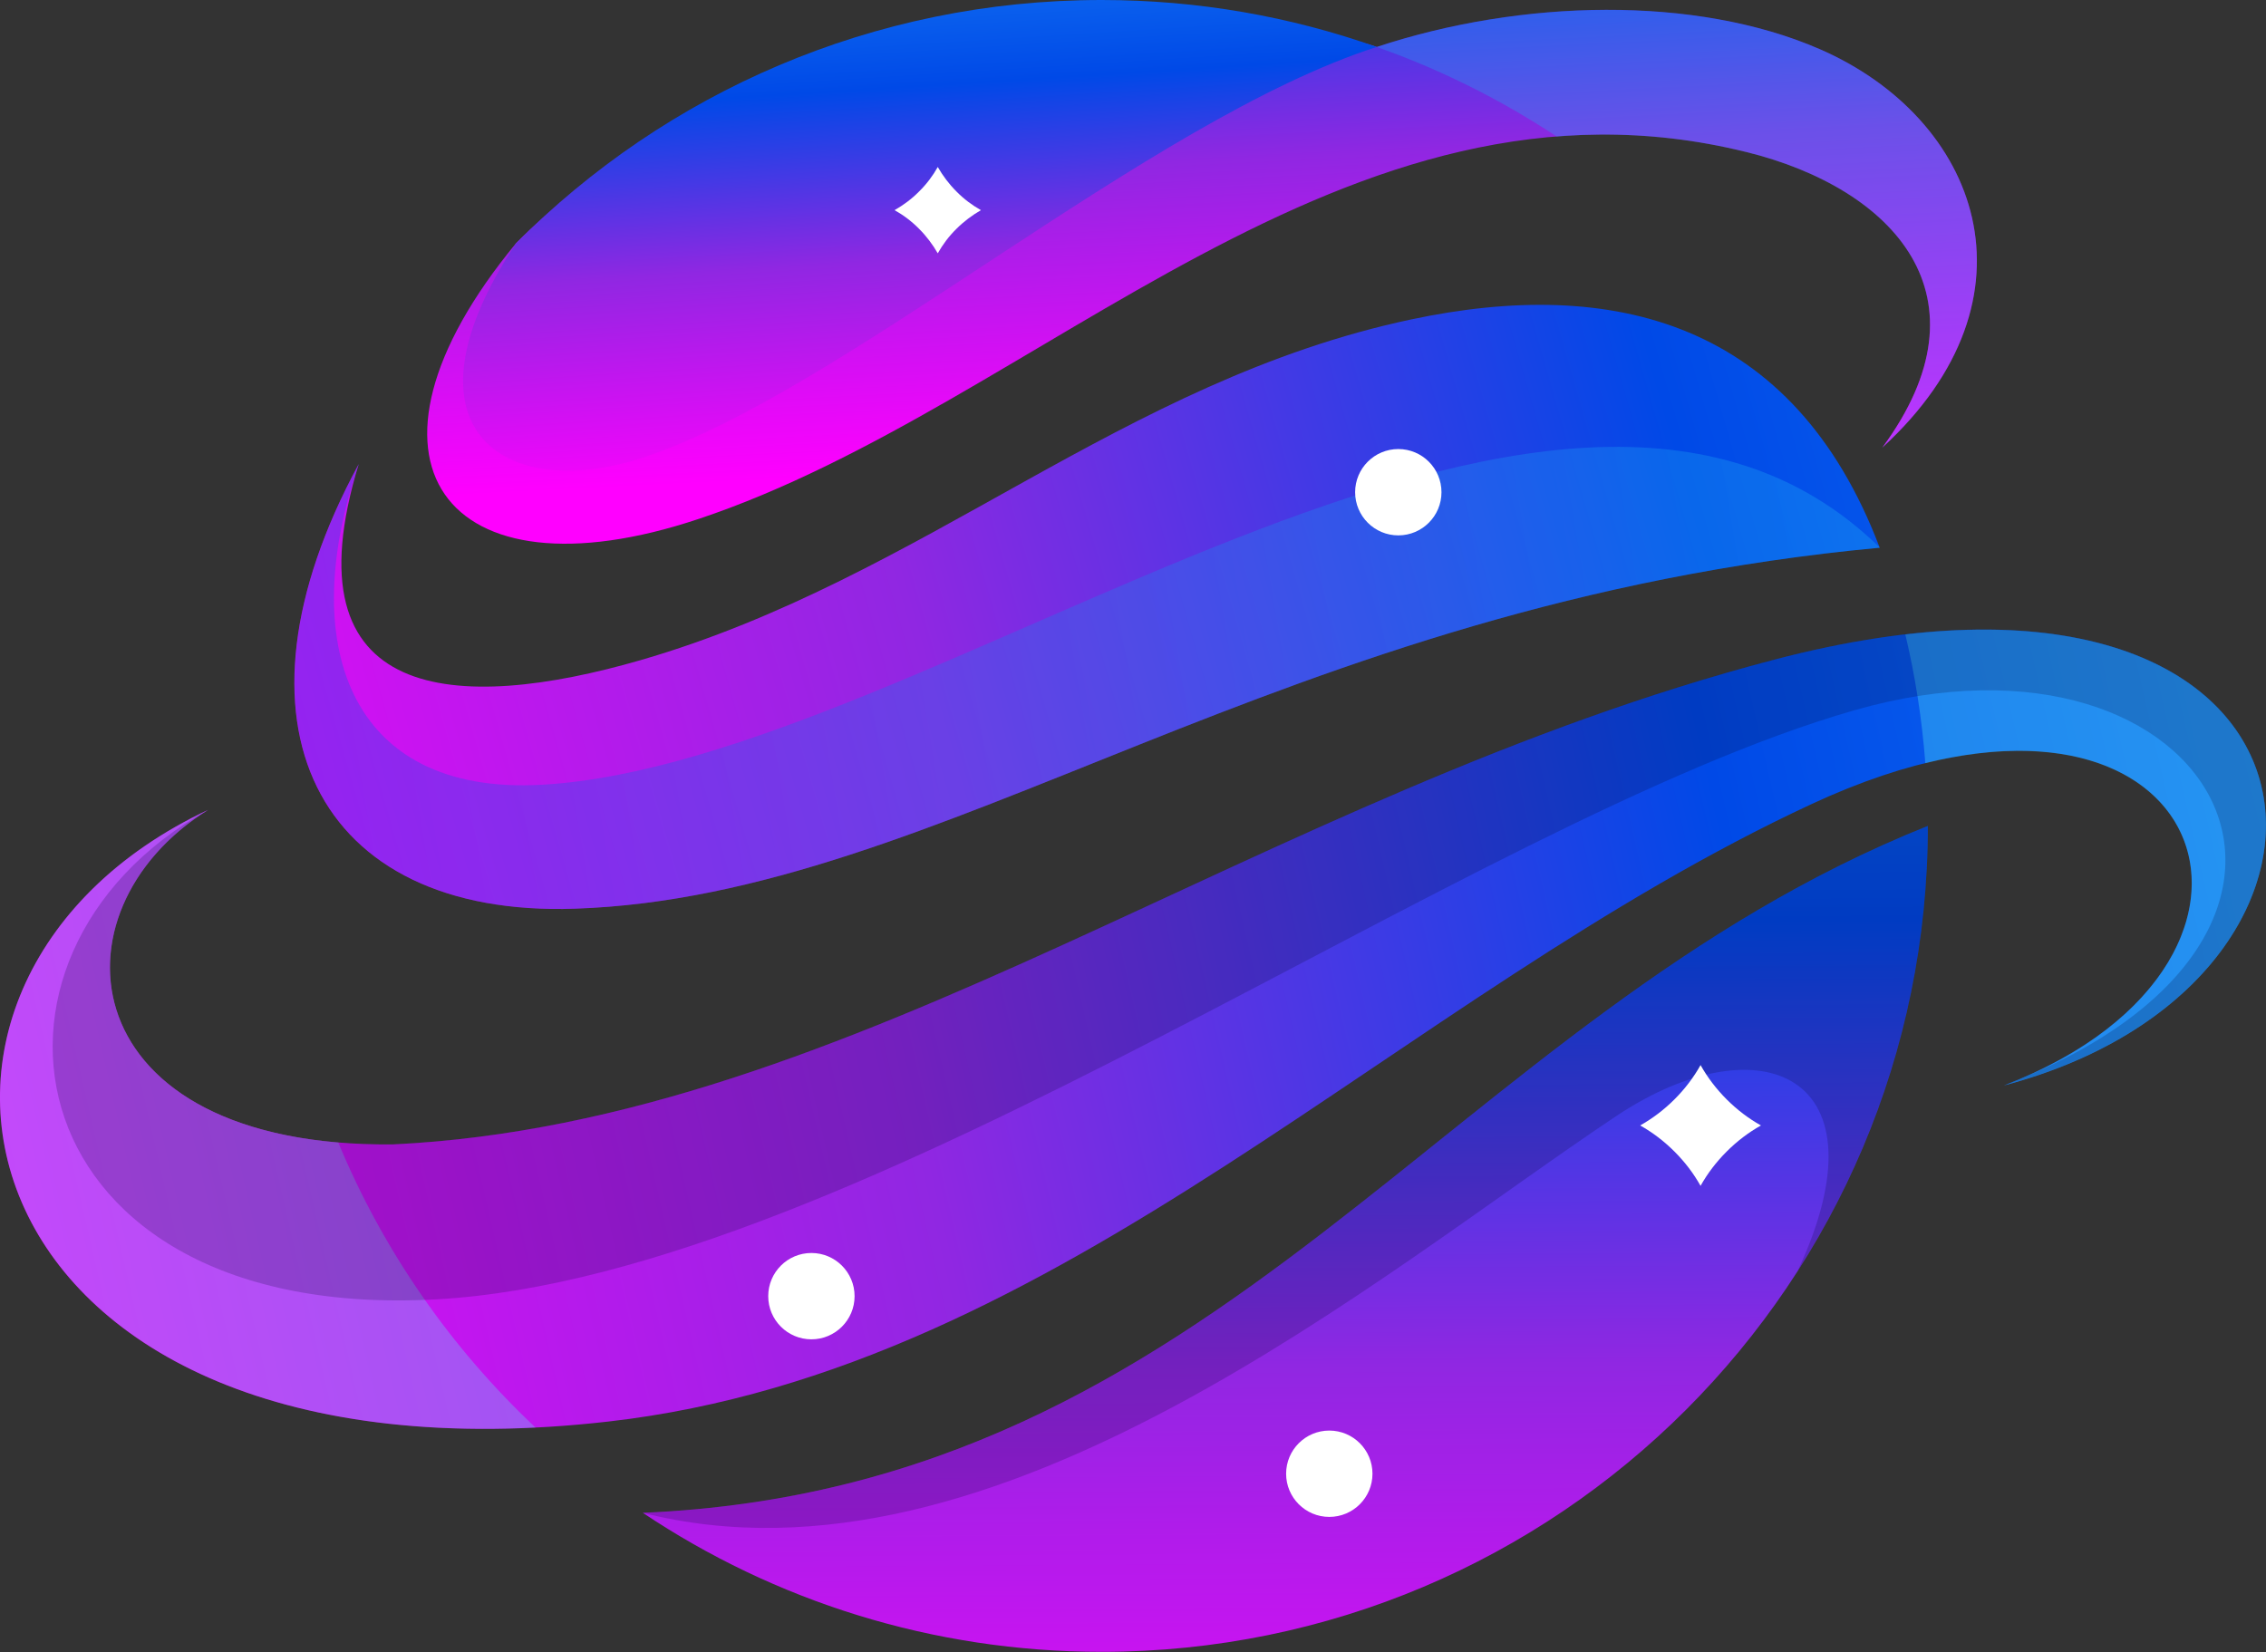 <?xml version="1.0" encoding="UTF-8"?>
<svg id="Icon" xmlns="http://www.w3.org/2000/svg" xmlns:xlink="http://www.w3.org/1999/xlink" viewBox="0 0 171.08 124.75">
  <rect x="0" y="0" width="171.08" height="124.75" fill="#333333" stroke="none"/>
  <defs>
    <linearGradient id="linear-gradient" x1="-13.72" y1="94.73" x2="354.25" y2="10.16" gradientUnits="userSpaceOnUse">
      <stop offset="0" stop-color="#f0f"/>
      <stop offset=".22" stop-color="#9027e2"/>
      <stop offset=".39" stop-color="#0049e7"/>
      <stop offset=".59" stop-color="#1a85f8"/>
      <stop offset="1" stop-color="#2ddaff"/>
    </linearGradient>
    <linearGradient id="linear-gradient-2" x1="-5.47" y1="64.47" x2="328.28" y2="-31.07" xlink:href="#linear-gradient"/>
    <clipPath id="clippath">
      <path d="M27.09,35.05c-10.62,19.58-3.22,34.24,16.33,33.57,27.85-.95,52.98-23.02,98.51-27.26-24.5-24-71.69,16.24-101.01,17.9-14.79.84-18.46-10.9-13.82-24.22" style="clip-rule: evenodd; fill: none;"/>
    </clipPath>
    <linearGradient id="linear-gradient-3" x1="12.35" y1="54.43" x2="179.55" y2="26.67" gradientUnits="userSpaceOnUse">
      <stop offset="0" stop-color="#0049e7"/>
      <stop offset="1" stop-color="#2ddaff"/>
    </linearGradient>
    <clipPath id="clippath-1">
      <path d="M131.86,11.48c11.11,2.75,18.68,10.9,10.25,22.32,12.4-11.37,7.25-24.89-4.74-30.1-9.35-4.06-22.48-3.78-33.42-.16-6.5-2.3-15.59,1.89-22.87,1.89-17.28,0-30.82,1.59-42.12,12.94-13.52,16.37-5.43,27.25,13.81,20.81,25.76-8.61,48.75-35.21,79.08-27.7" style="clip-rule: evenodd; fill: none;"/>
    </clipPath>
    <linearGradient id="linear-gradient-4" x1="90.57" y1="34.63" x2="85.5" y2="-67.2" xlink:href="#linear-gradient"/>
    <linearGradient id="linear-gradient-5" x1="70.73" y1="36.4" x2="65.89" y2="-40.1" xlink:href="#linear-gradient"/>
    <linearGradient id="linear-gradient-6" x1="97.42" y1="146.3" x2="96.13" y2="-49.96" xlink:href="#linear-gradient"/>
  </defs>
  <path d="M133.97,49.81c-38.9,10.19-69.38,34.95-104.31,36.61-24.34.25-26.23-17.62-13.95-25.26-27.93,13.13-19.08,51.8,30.21,46.19,34.37-3.91,59.58-32.07,90.83-46.62,29.82-13.88,39.33,11.74,14.54,21.24,30.4-8.02,26.63-43.68-17.32-32.16" style="fill: url(#linear-gradient); fill-rule: evenodd;"/>
  <path d="M145.37,57.63c22.8-5.62,28.14,15.83,5.92,24.34,27.94-7.37,27.02-38.08-7.44-34.06.75,3.16,1.26,6.4,1.51,9.72" style="fill: #5efaf7; fill-rule: evenodd; opacity: .3;"/>
  <path d="M25.55,86.28c-20.4-1.7-21.38-17.93-9.84-25.12-26.86,12.62-19.69,48.86,24.72,46.64-6.37-5.99-11.48-13.31-14.89-21.52" style="fill: #66e5fb; fill-rule: evenodd; opacity: .3;"/>
  <path d="M141.92,41.37c-6.52-17.2-20.24-20.46-35.37-17.25-21.86,4.64-36.8,19.53-58.15,25.72-13.93,4.04-26.84,3.33-21.32-14.79-10.62,19.58-3.22,34.24,16.33,33.57,27.85-.95,52.98-23.02,98.51-27.26" style="fill: url(#linear-gradient-2); fill-rule: evenodd;"/>
  <g style="clip-path: url(#clippath);">
    <rect x="16.46" y="17.37" width="125.46" height="51.93" style="fill: url(#linear-gradient-3); opacity: .3;"/>
  </g>
  <g style="clip-path: url(#clippath-1);">
    <rect x="25.44" y="-.36" width="129.07" height="45.99" style="fill: url(#linear-gradient-4);"/>
  </g>
  <path d="M103.95,3.55c-6.5-2.3-13.49-3.55-20.78-3.55-17.28,0-32.92,7.02-44.21,18.37-9.26,14-.89,19.58,9.45,16.23,15.04-4.86,38.18-25.46,55.54-31.06" style="fill: url(#linear-gradient-5); fill-rule: evenodd;"/>
  <path d="M145.55,62.37c-36.36,14.54-53.03,50.01-97.02,51.87,9.91,6.63,21.83,10.5,34.65,10.5,34.45,0,62.37-27.93,62.37-62.37" style="fill: url(#linear-gradient-6); fill-rule: evenodd;"/>
  <path d="M145.55,62.37c-36.36,14.54-53.03,50.01-97.02,51.87,26.6,6.76,55.77-18.16,73.51-29.97,10.86-7.23,20.64-3.14,13.67,11.73,6.22-9.71,9.84-21.25,9.84-33.64" style="fill: #01052d; fill-rule: evenodd; opacity: .2;"/>
  <path d="M67.54,15.87c.66.37,1.29.84,1.85,1.41.57.57,1.03,1.19,1.41,1.85.37-.66.84-1.29,1.41-1.85.56-.56,1.19-1.03,1.85-1.41-.66-.37-1.29-.84-1.85-1.41-.57-.57-1.03-1.19-1.41-1.85-.37.66-.84,1.29-1.41,1.85-.56.57-1.19,1.03-1.85,1.41" style="fill: #fff; fill-rule: evenodd;"/>
  <path d="M100.36,108.03c1.8,0,3.26,1.46,3.26,3.26s-1.46,3.26-3.26,3.26-3.26-1.46-3.26-3.26,1.46-3.26,3.26-3.26" style="fill: #fff; fill-rule: evenodd;"/>
  <path d="M61.26,94.62c1.8,0,3.26,1.46,3.26,3.26s-1.46,3.26-3.26,3.26-3.26-1.46-3.26-3.26,1.46-3.26,3.26-3.26" style="fill: #fff; fill-rule: evenodd;"/>
  <path d="M105.57,33.91c1.8,0,3.26,1.46,3.26,3.26s-1.46,3.26-3.26,3.26-3.26-1.46-3.26-3.26,1.46-3.26,3.26-3.26" style="fill: #fff; fill-rule: evenodd;"/>
  <path d="M123.83,84.99c.93.52,1.8,1.18,2.59,1.97.79.79,1.45,1.66,1.97,2.59.52-.93,1.18-1.8,1.97-2.59.79-.79,1.66-1.45,2.59-1.97-.93-.52-1.8-1.18-2.59-1.97-.79-.79-1.45-1.66-1.97-2.59-.52.93-1.18,1.8-1.97,2.59-.79.79-1.67,1.45-2.59,1.97" style="fill: #fff; fill-rule: evenodd;"/>
  <path d="M103.95,3.55c4.83,1.7,9.38,3.99,13.58,6.76,4.61-.37,9.37-.05,14.33,1.18,11.11,2.75,18.68,10.9,10.25,22.32,12.4-11.37,7.25-24.89-4.74-30.1-9.35-4.06-22.48-3.78-33.42-.16" style="fill: #15b0f8; fill-rule: evenodd; opacity: .3;"/>
  <path d="M29.66,86.42c-24.34.25-26.23-17.62-13.95-25.26-19.84,11.01-14.8,38.74,17.25,36.96,31.9-1.77,77.81-36.1,107.03-44.48,27.45-7.87,40.92,16.98,11.3,28.32,12.78-3.37,19.52-11.62,19.78-19.2v-.89c-.33-10.08-12.34-18.56-37.1-12.07-38.9,10.19-69.38,34.95-104.31,36.61" style="fill: #01052d; fill-rule: evenodd; opacity: .2;"/>
</svg>